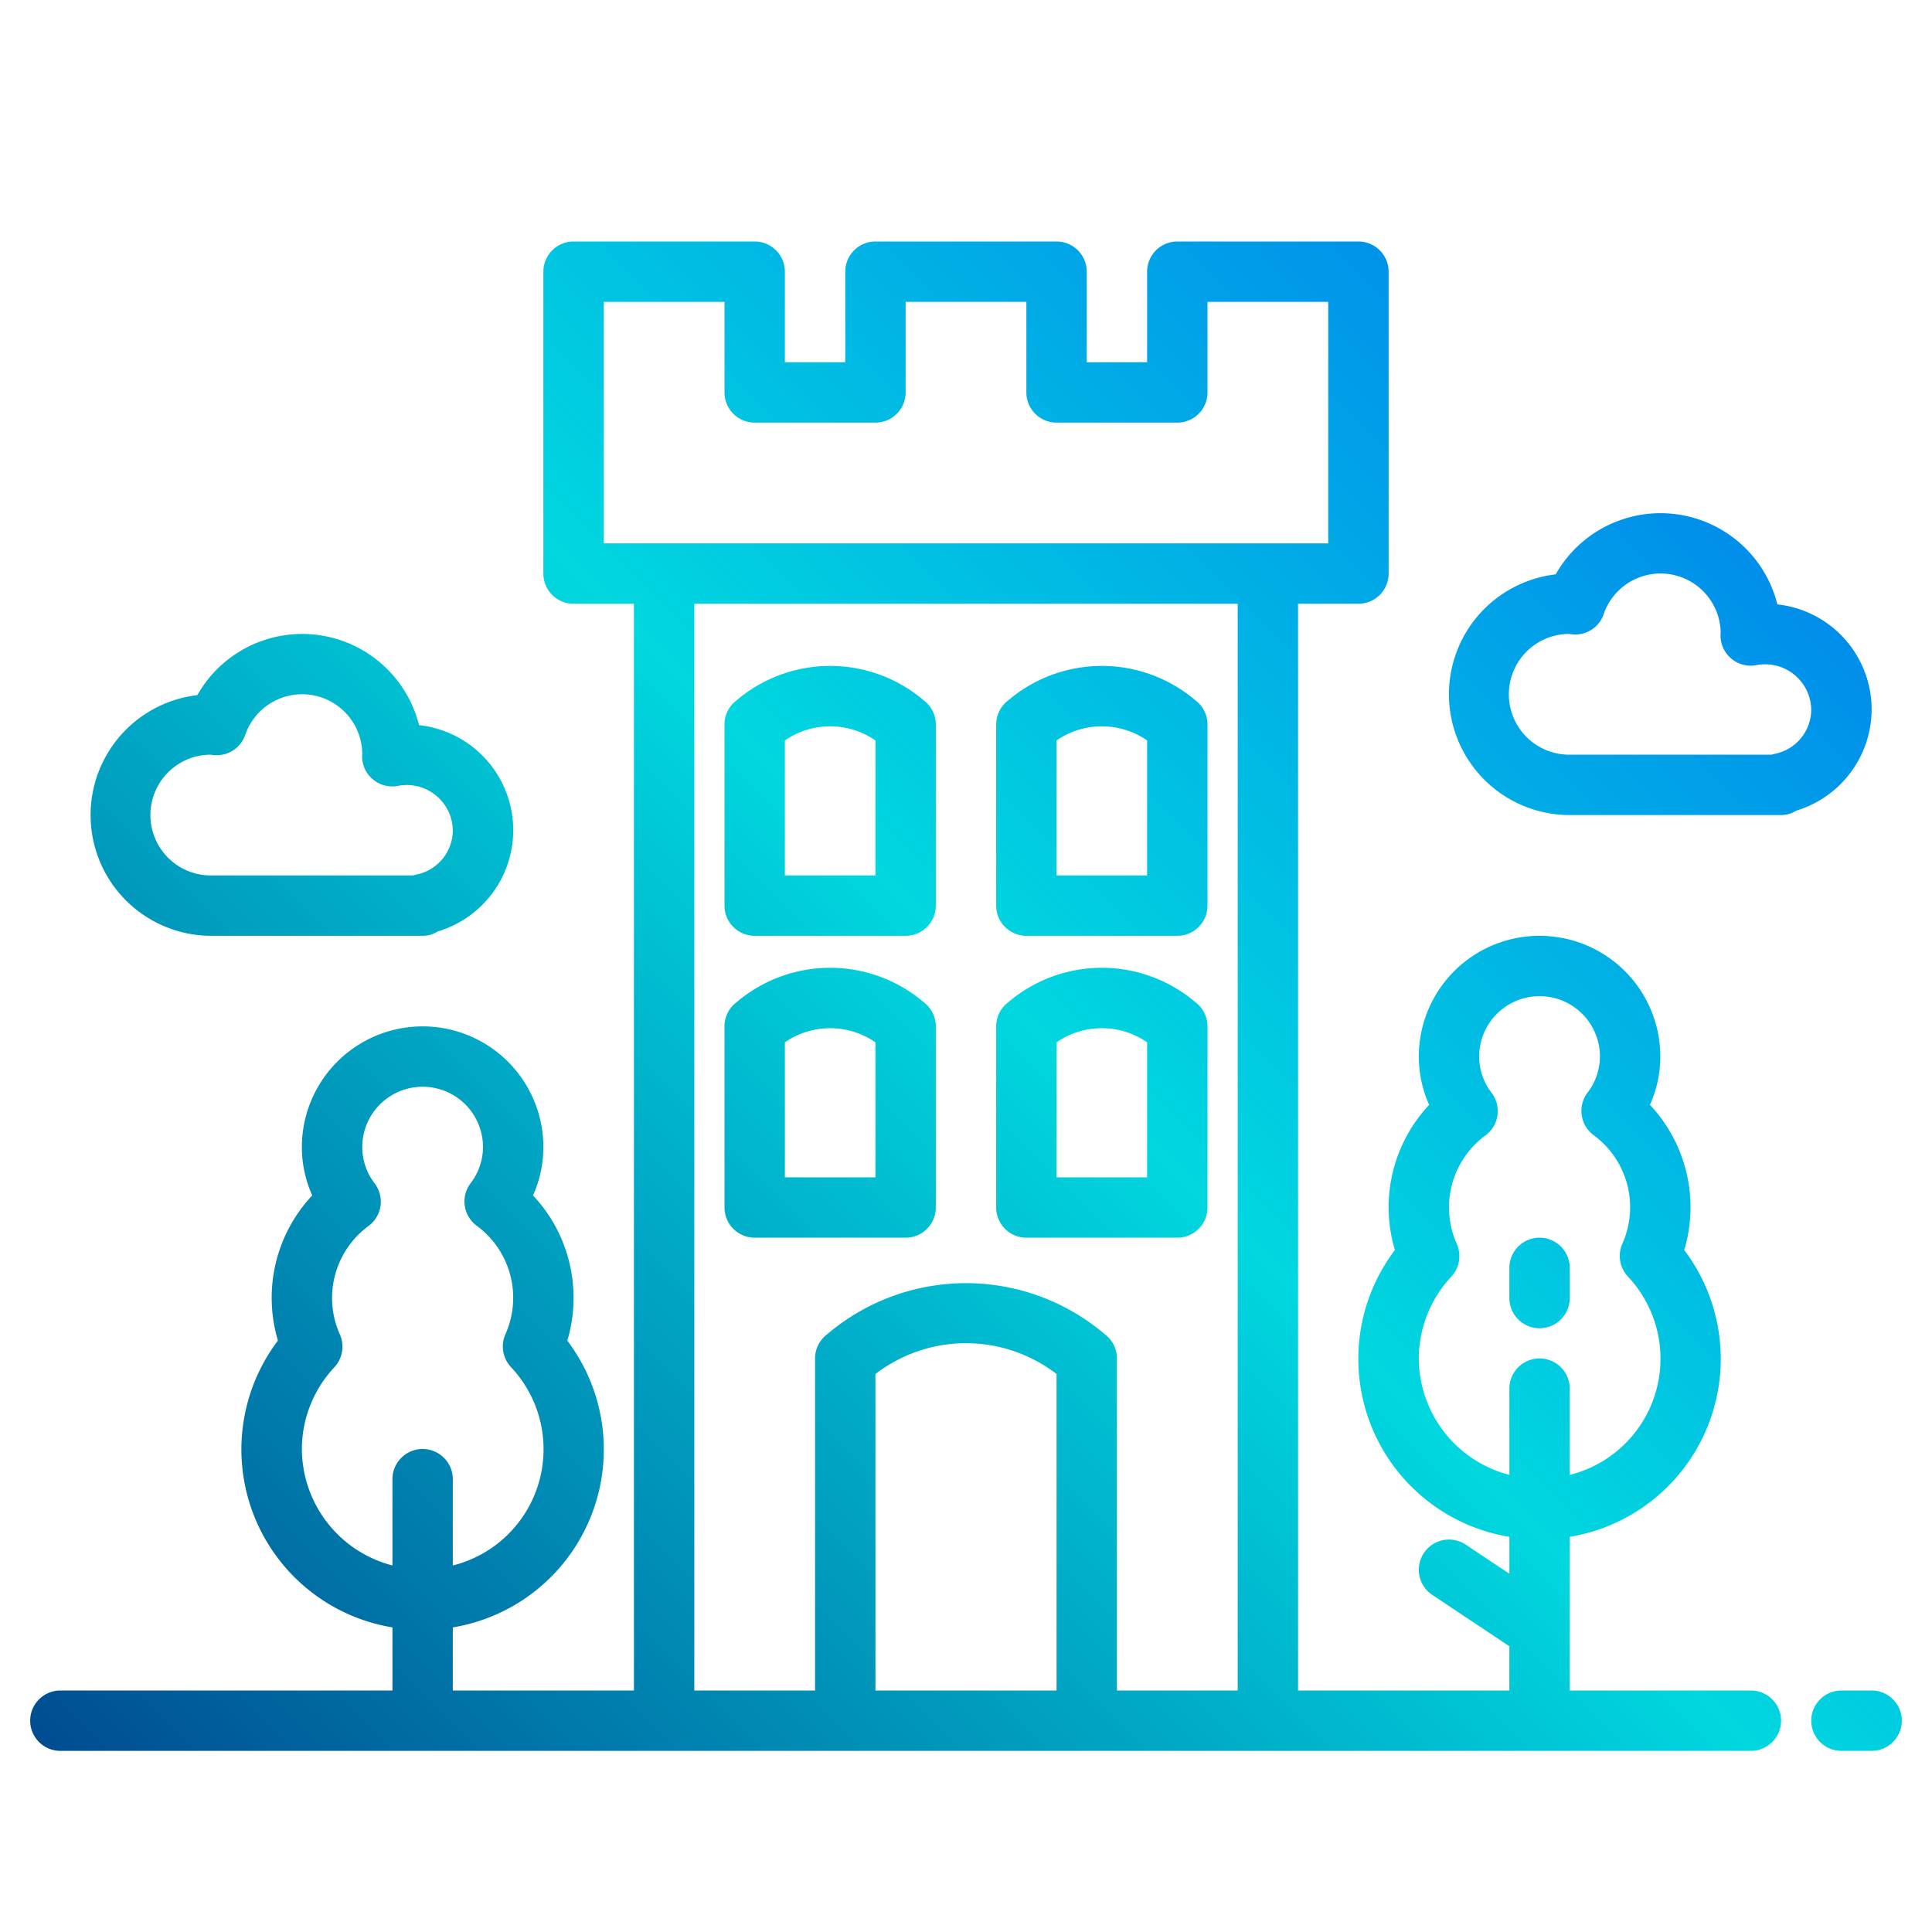 <?xml version="1.0"?>
<svg xmlns="http://www.w3.org/2000/svg" xmlns:xlink="http://www.w3.org/1999/xlink" viewBox="0 0 64 64" width="512" height="512"><defs><linearGradient id="linear-gradient" x1="4.75" y1="66.75" x2="64.783" y2="6.717" gradientUnits="userSpaceOnUse"><stop offset="0" stop-color="#003f8a"/><stop offset="0.518" stop-color="#00d7df"/><stop offset="1" stop-color="#006df0"/></linearGradient><linearGradient id="linear-gradient-2" x1="28.25" y1="90.25" x2="88.283" y2="30.217" xlink:href="#linear-gradient"/><linearGradient id="linear-gradient-3" x1="-3.75" y1="58.25" x2="56.283" y2="-1.783" xlink:href="#linear-gradient"/><linearGradient id="linear-gradient-4" x1="0.75" y1="62.75" x2="60.783" y2="2.717" xlink:href="#linear-gradient"/><linearGradient id="linear-gradient-5" x1="1.25" y1="63.25" x2="61.283" y2="3.217" xlink:href="#linear-gradient"/><linearGradient id="linear-gradient-6" x1="5.75" y1="67.75" x2="65.783" y2="7.717" xlink:href="#linear-gradient"/><linearGradient id="linear-gradient-7" x1="-12.427" y1="49.573" x2="47.606" y2="-10.46" xlink:href="#linear-gradient"/><linearGradient id="linear-gradient-8" x1="8.073" y1="70.073" x2="68.106" y2="10.04" xlink:href="#linear-gradient"/><linearGradient id="linear-gradient-9" x1="15.75" y1="77.75" x2="75.783" y2="17.717" xlink:href="#linear-gradient"/></defs><g id="Castle"><path d="M58,56H52V50.91a5.976,5.976,0,0,0,3.793-9.5A4.953,4.953,0,0,0,54.657,36.6,3.909,3.909,0,0,0,55,35a4,4,0,0,0-8,0,3.909,3.909,0,0,0,.343,1.6,4.955,4.955,0,0,0-1.136,4.809A5.975,5.975,0,0,0,50,50.91v1.222l-1.445-.964a1,1,0,0,0-1.11,1.664L50,54.535V56H43V20h2a1,1,0,0,0,1-1V9a1,1,0,0,0-1-1H39a1,1,0,0,0-1,1v3H36V9a1,1,0,0,0-1-1H29a1,1,0,0,0-1,1v3H26V9a1,1,0,0,0-1-1H19a1,1,0,0,0-1,1V19a1,1,0,0,0,1,1h2V56H15V53.91a5.976,5.976,0,0,0,3.793-9.5A4.953,4.953,0,0,0,17.657,39.6,3.909,3.909,0,0,0,18,38a4,4,0,0,0-8,0,3.909,3.909,0,0,0,.343,1.6,4.953,4.953,0,0,0-1.136,4.808A5.976,5.976,0,0,0,13,53.91V56H2a1,1,0,0,0,0,2H58a1,1,0,0,0,0-2ZM47,45a3.978,3.978,0,0,1,1.077-2.709,1,1,0,0,0,.181-1.084,2.963,2.963,0,0,1,.957-3.6,1,1,0,0,0,.2-1.4A1.975,1.975,0,0,1,49,35a2,2,0,0,1,4,0,1.975,1.975,0,0,1-.414,1.2,1,1,0,0,0,.2,1.4,2.96,2.96,0,0,1,.956,3.6,1,1,0,0,0,.182,1.084A3.969,3.969,0,0,1,52,48.858V46a1,1,0,0,0-2,0v2.858A4,4,0,0,1,47,45ZM10,48a3.978,3.978,0,0,1,1.077-2.709,1,1,0,0,0,.182-1.084,2.96,2.96,0,0,1,.956-3.6,1,1,0,0,0,.2-1.4A1.975,1.975,0,0,1,12,38a2,2,0,0,1,4,0,1.975,1.975,0,0,1-.414,1.2,1,1,0,0,0,.2,1.4,2.96,2.96,0,0,1,.956,3.6,1,1,0,0,0,.182,1.084A3.969,3.969,0,0,1,15,51.858V49a1,1,0,0,0-2,0v2.858A4,4,0,0,1,10,48ZM20,10h4v3a1,1,0,0,0,1,1h4a1,1,0,0,0,1-1V10h4v3a1,1,0,0,0,1,1h4a1,1,0,0,0,1-1V10h4v8H20Zm9,46V45.516a4.919,4.919,0,0,1,6,0V56Zm8,0V45a1,1,0,0,0-.4-.8,7.094,7.094,0,0,0-9.2,0,1,1,0,0,0-.4.8V56H23V20H41V56Z" style="fill:url(#linear-gradient)"/><path d="M62,56H61a1,1,0,0,0,0,2h1a1,1,0,0,0,0-2Z" style="fill:url(#linear-gradient-2)"/><path d="M24.4,23.2a1,1,0,0,0-.4.8v6a1,1,0,0,0,1,1h5a1,1,0,0,0,1-1V24a1,1,0,0,0-.4-.8A4.783,4.783,0,0,0,24.4,23.2ZM29,29H26V24.528a2.641,2.641,0,0,1,3,0Z" style="fill:url(#linear-gradient-3)"/><path d="M33.4,23.2a1,1,0,0,0-.4.8v6a1,1,0,0,0,1,1h5a1,1,0,0,0,1-1V24a1,1,0,0,0-.4-.8A4.783,4.783,0,0,0,33.4,23.2ZM38,29H35V24.528a2.641,2.641,0,0,1,3,0Z" style="fill:url(#linear-gradient-4)"/><path d="M24.4,33.2a1,1,0,0,0-.4.8v6a1,1,0,0,0,1,1h5a1,1,0,0,0,1-1V34a1,1,0,0,0-.4-.8A4.783,4.783,0,0,0,24.4,33.2ZM29,39H26V34.528a2.641,2.641,0,0,1,3,0Z" style="fill:url(#linear-gradient-5)"/><path d="M33.4,33.2a1,1,0,0,0-.4.8v6a1,1,0,0,0,1,1h5a1,1,0,0,0,1-1V34a1,1,0,0,0-.4-.8A4.783,4.783,0,0,0,33.4,33.2ZM38,39H35V34.528a2.641,2.641,0,0,1,3,0Z" style="fill:url(#linear-gradient-6)"/><path d="M7,31h7a.929.929,0,0,0,.5-.145,3.5,3.5,0,0,0-.619-6.834,3.99,3.99,0,0,0-7.344-.994A4,4,0,0,0,7,31Zm-.035-6,.148.016a1,1,0,0,0,1.01-.669A1.992,1.992,0,0,1,12,24.955c0,.024,0,.049-.005.068a1,1,0,0,0,1.2,1.008A1.526,1.526,0,0,1,15,27.5a1.5,1.5,0,0,1-1.2,1.47,1.088,1.088,0,0,0-.112.03H7a2,2,0,0,1-.035-4Z" style="fill:url(#linear-gradient-7)"/><path d="M62,23.5a3.5,3.5,0,0,0-3.122-3.479,3.99,3.99,0,0,0-7.344-.994A4,4,0,0,0,52,27h7a.929.929,0,0,0,.5-.145A3.512,3.512,0,0,0,62,23.5Zm-3.2,1.47a1.088,1.088,0,0,0-.112.03H52a2,2,0,0,1-.035-4l.148.016a.992.992,0,0,0,1.01-.669A1.992,1.992,0,0,1,57,20.955c0,.024,0,.049-.005.068a1,1,0,0,0,1.2,1.008A1.529,1.529,0,0,1,60,23.5,1.5,1.5,0,0,1,58.8,24.97Z" style="fill:url(#linear-gradient-8)"/><path d="M51,44a1,1,0,0,0,1-1V42a1,1,0,0,0-2,0v1A1,1,0,0,0,51,44Z" style="fill:url(#linear-gradient-9)"/></g></svg>
